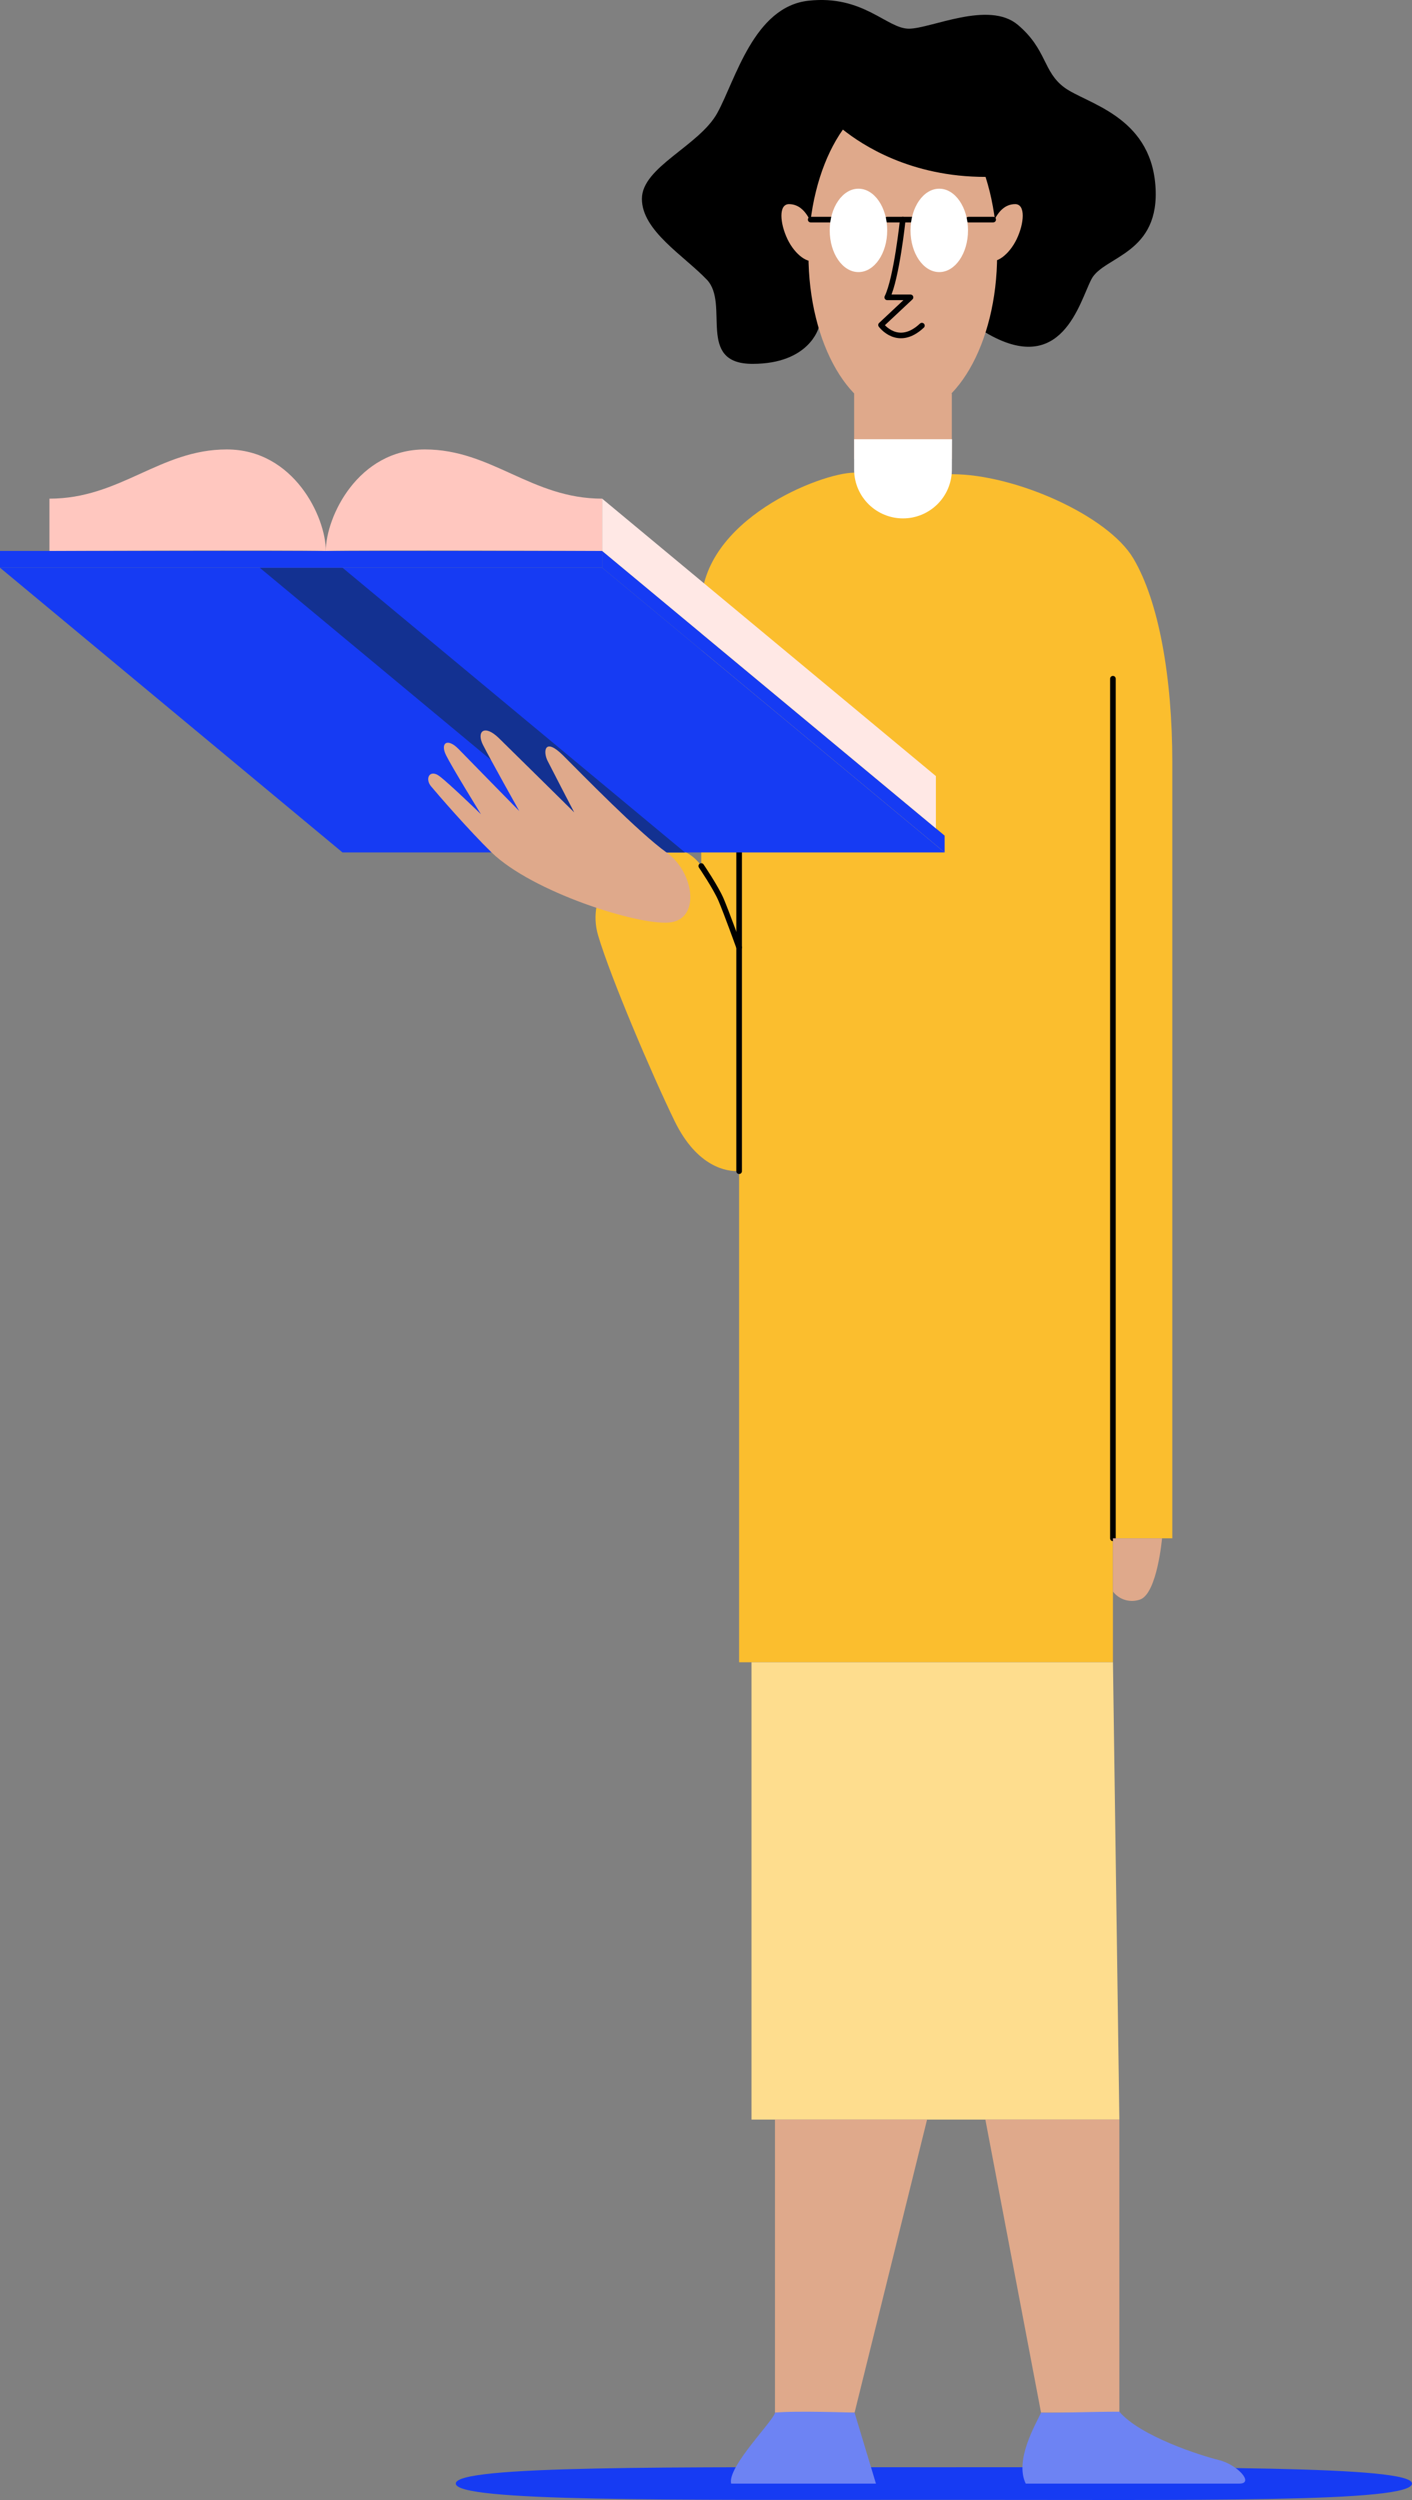 <svg width="421" height="745" viewBox="0 0 421 745" fill="none" xmlns="http://www.w3.org/2000/svg">
<rect x="0" y="0" width="421" height="745" fill="#808080" stroke="none"/>
<g clip-path="url(#clip0_447:19721)">
<path fill-rule="evenodd" clip-rule="evenodd" d="M278.453 735.242C357.134 735.242 421.074 734.788 421 740.098C420.935 745.843 357.134 744.954 278.453 744.954C199.772 744.954 135.896 745.556 135.896 740.098C135.896 734.64 199.772 735.242 278.453 735.242Z" fill="#163BF3"/>
<path fill-rule="evenodd" clip-rule="evenodd" d="M254.668 140.856C244.882 140.856 209.085 154.849 209.085 180.491V258.036C209.085 258.036 204.447 250.455 194.493 252.985C184.54 255.515 174.652 266.394 178.353 278.831C182.054 291.267 194.299 320.031 201.107 334.015C207.916 347.998 216.877 349.175 220.374 348.981V495.351H331.827V458.422H349.536V227.27C349.536 201.841 345.519 179.24 337.931 166.433C330.343 153.626 302.635 141.31 283.851 141.31C265.067 141.31 264.464 140.856 254.668 140.856Z" fill="#FBBE2E"/>
<path d="M209.086 258.073C209.086 258.073 213.418 264.439 214.995 268.127C216.572 271.816 220.375 282.333 220.375 282.333" stroke="black" stroke-width="1.67" stroke-linecap="round" stroke-linejoin="round"/>
<path d="M220.375 349.018V209.097" stroke="black" stroke-width="1.67" stroke-linecap="round" stroke-linejoin="round"/>
<path d="M331.828 202.259V458.422" stroke="black" stroke-width="1.67" stroke-linecap="round" stroke-linejoin="round"/>
<path fill-rule="evenodd" clip-rule="evenodd" d="M179.541 169.176H0L102.112 254.023H281.653L179.541 169.176Z" fill="#163BF3"/>
<path fill-rule="evenodd" clip-rule="evenodd" d="M102.112 169.176H77.438L179.541 254.023H204.215L102.112 169.176Z" fill="#133191"/>
<path d="M179.541 164.181H0V169.176H179.541V164.181Z" fill="#163BF3"/>
<path fill-rule="evenodd" clip-rule="evenodd" d="M244.075 97.691C244.075 97.691 241.293 108.432 224.373 108.432C207.453 108.432 217.648 90.556 210.755 83.346C203.863 76.136 191.387 68.751 191.387 59.252C191.387 49.754 208.455 43.499 213.872 33.676C219.29 23.853 224.735 2.02 241.051 0.213C257.368 -1.594 264.418 8.553 270.986 8.553C277.553 8.553 294.788 0.046 303.49 7.413C312.191 14.781 310.91 21.36 317.404 26.114C323.897 30.868 342.839 34.454 344.481 55.138C346.123 75.821 329.055 76.285 325.437 83.17C321.819 90.055 316.671 112.666 293.805 99.063C276.57 99.072 244.075 97.691 244.075 97.691Z" fill="black"/>
<path fill-rule="evenodd" clip-rule="evenodd" d="M281.653 249.019L179.541 164.181V169.176L281.653 254.023V249.019Z" fill="#163BF3"/>
<path fill-rule="evenodd" clip-rule="evenodd" d="M279.047 231.273L179.541 148.603V164.181L279.047 246.86V231.273Z" fill="#FFE8E5"/>
<path fill-rule="evenodd" clip-rule="evenodd" d="M97.15 164.181C97.15 154.061 106.705 133.934 126.677 133.934C146.648 133.934 158.41 148.603 179.551 148.603V164.181C179.551 164.181 108.44 163.884 97.15 164.181Z" fill="#FFC7BF"/>
<path fill-rule="evenodd" clip-rule="evenodd" d="M97.15 164.181C97.15 154.061 87.596 133.934 67.615 133.934C47.634 133.934 35.881 148.603 14.74 148.603V164.181C14.74 164.181 85.852 163.884 97.15 164.181Z" fill="#FFC7BF"/>
<path fill-rule="evenodd" clip-rule="evenodd" d="M146.565 254.023C139.71 247.342 130.405 236.592 128.513 234.313C126.621 232.033 128.114 229.132 130.999 231.273C133.884 233.414 143.401 242.643 143.401 242.643C143.401 242.643 134.765 228.66 132.984 225.036C131.203 221.413 133.383 219.773 136.76 223.248C140.136 226.723 154.82 241.689 154.82 241.689C154.82 241.689 145.989 225.935 143.995 221.96C142.001 217.984 144.394 215.714 148.763 219.977C153.132 224.239 171.202 242.087 171.202 242.087C171.202 242.087 164.653 229.494 163.262 226.723C161.87 223.952 162.334 219.578 167.9 225.129C173.466 230.68 190.534 248.194 198.771 254.069C207.008 259.945 208.975 274.021 199.56 274.911C190.144 275.8 158.698 265.801 146.565 254.023Z" fill="#DFA98B"/>
<path d="M269.176 124.157C284.709 124.157 297.302 102.55 297.302 75.896C297.302 49.241 284.709 27.634 269.176 27.634C253.643 27.634 241.051 49.241 241.051 75.896C241.051 102.55 253.643 124.157 269.176 124.157Z" fill="#DFA98B"/>
<path fill-rule="evenodd" clip-rule="evenodd" d="M241.646 65.971C240.412 63.274 238.408 60.828 235.245 60.828C232.082 60.828 232.536 66.564 234.791 71.271C237.045 75.979 241.117 78.87 243.25 77.462C245.384 76.053 242.879 68.677 241.646 65.971Z" fill="#DFA98B"/>
<path fill-rule="evenodd" clip-rule="evenodd" d="M296.281 65.971C297.515 63.274 299.518 60.828 302.682 60.828C305.845 60.828 305.39 66.564 303.127 71.271C300.864 75.979 296.81 78.87 294.676 77.462C292.543 76.053 295.038 68.677 296.281 65.971Z" fill="#DFA98B"/>
<path fill-rule="evenodd" clip-rule="evenodd" d="M251.32 38.624C257.035 43.165 271.413 52.719 293.842 52.719C316.272 52.719 270.986 23.519 270.986 23.519C270.986 23.519 245.606 34.074 251.32 38.624Z" fill="black"/>
<path d="M241.709 65.443H249.065" stroke="black" stroke-width="1.67" stroke-linecap="round" stroke-linejoin="round"/>
<path d="M264.539 65.443H271.886" stroke="black" stroke-width="1.67" stroke-linecap="round" stroke-linejoin="round"/>
<path d="M288.768 65.443H296.124" stroke="black" stroke-width="1.67" stroke-linecap="round" stroke-linejoin="round"/>
<path d="M255.958 81.085C260.692 81.085 264.529 75.521 264.529 68.658C264.529 61.795 260.692 56.231 255.958 56.231C251.224 56.231 247.387 61.795 247.387 68.658C247.387 75.521 251.224 81.085 255.958 81.085Z" fill="white"/>
<path d="M280.048 81.085C284.781 81.085 288.619 75.521 288.619 68.658C288.619 61.795 284.781 56.231 280.048 56.231C275.314 56.231 271.477 61.795 271.477 68.658C271.477 75.521 275.314 81.085 280.048 81.085Z" fill="white"/>
<path d="M269.177 65.443C269.177 65.443 267.322 82.994 264.539 88.61H271.477L262.684 96.848C262.684 96.848 267.702 103.743 274.873 97.033" stroke="black" stroke-width="1.67" stroke-linecap="round" stroke-linejoin="round"/>
<path d="M283.795 117.254H254.668V136.779H283.795V117.254Z" fill="#DFA98B"/>
<path fill-rule="evenodd" clip-rule="evenodd" d="M283.851 130.895H254.668V140.291C254.764 144.087 256.341 147.696 259.062 150.347C261.784 152.998 265.435 154.482 269.236 154.482C273.038 154.482 276.688 152.998 279.41 150.347C282.132 147.696 283.709 144.087 283.804 140.291L283.851 130.895Z" fill="white"/>
<path fill-rule="evenodd" clip-rule="evenodd" d="M224.066 495.351V631.639H333.748L331.837 495.351H224.066Z" fill="#FEDD8E"/>
<path fill-rule="evenodd" clip-rule="evenodd" d="M331.828 458.422V474.269C332.754 475.484 334.046 476.37 335.514 476.797C336.981 477.224 338.548 477.169 339.982 476.641C345.037 474.741 346.475 458.422 346.475 458.422H331.828Z" fill="#DFA98B"/>
<path fill-rule="evenodd" clip-rule="evenodd" d="M231.07 631.638V718.979H254.799L276.412 631.638H231.07Z" fill="#DFA98B"/>
<path fill-rule="evenodd" clip-rule="evenodd" d="M333.747 718.979V631.638H293.795L310.399 718.979H333.747Z" fill="#DFA98B"/>
<path fill-rule="evenodd" clip-rule="evenodd" d="M231.069 718.979C230.68 721.379 216.784 735.131 217.999 740.116H261.17L254.798 718.979C254.798 718.979 236.848 718.339 231.069 718.979Z" fill="#6D83F3"/>
<path fill-rule="evenodd" clip-rule="evenodd" d="M310.4 718.979C308.795 722.454 302.451 733.101 305.827 740.116H369.499C374.091 740.116 368.961 734.454 363.432 733.101C357.904 731.748 339.954 725.984 333.748 718.691C325.112 718.691 315.391 719.108 310.4 718.979Z" fill="#6D83F3"/>
</g>
<defs>
<clipPath id="clip0_447:19721">
<rect width="421" height="745" fill="white"/>
</clipPath>
</defs>
</svg>
